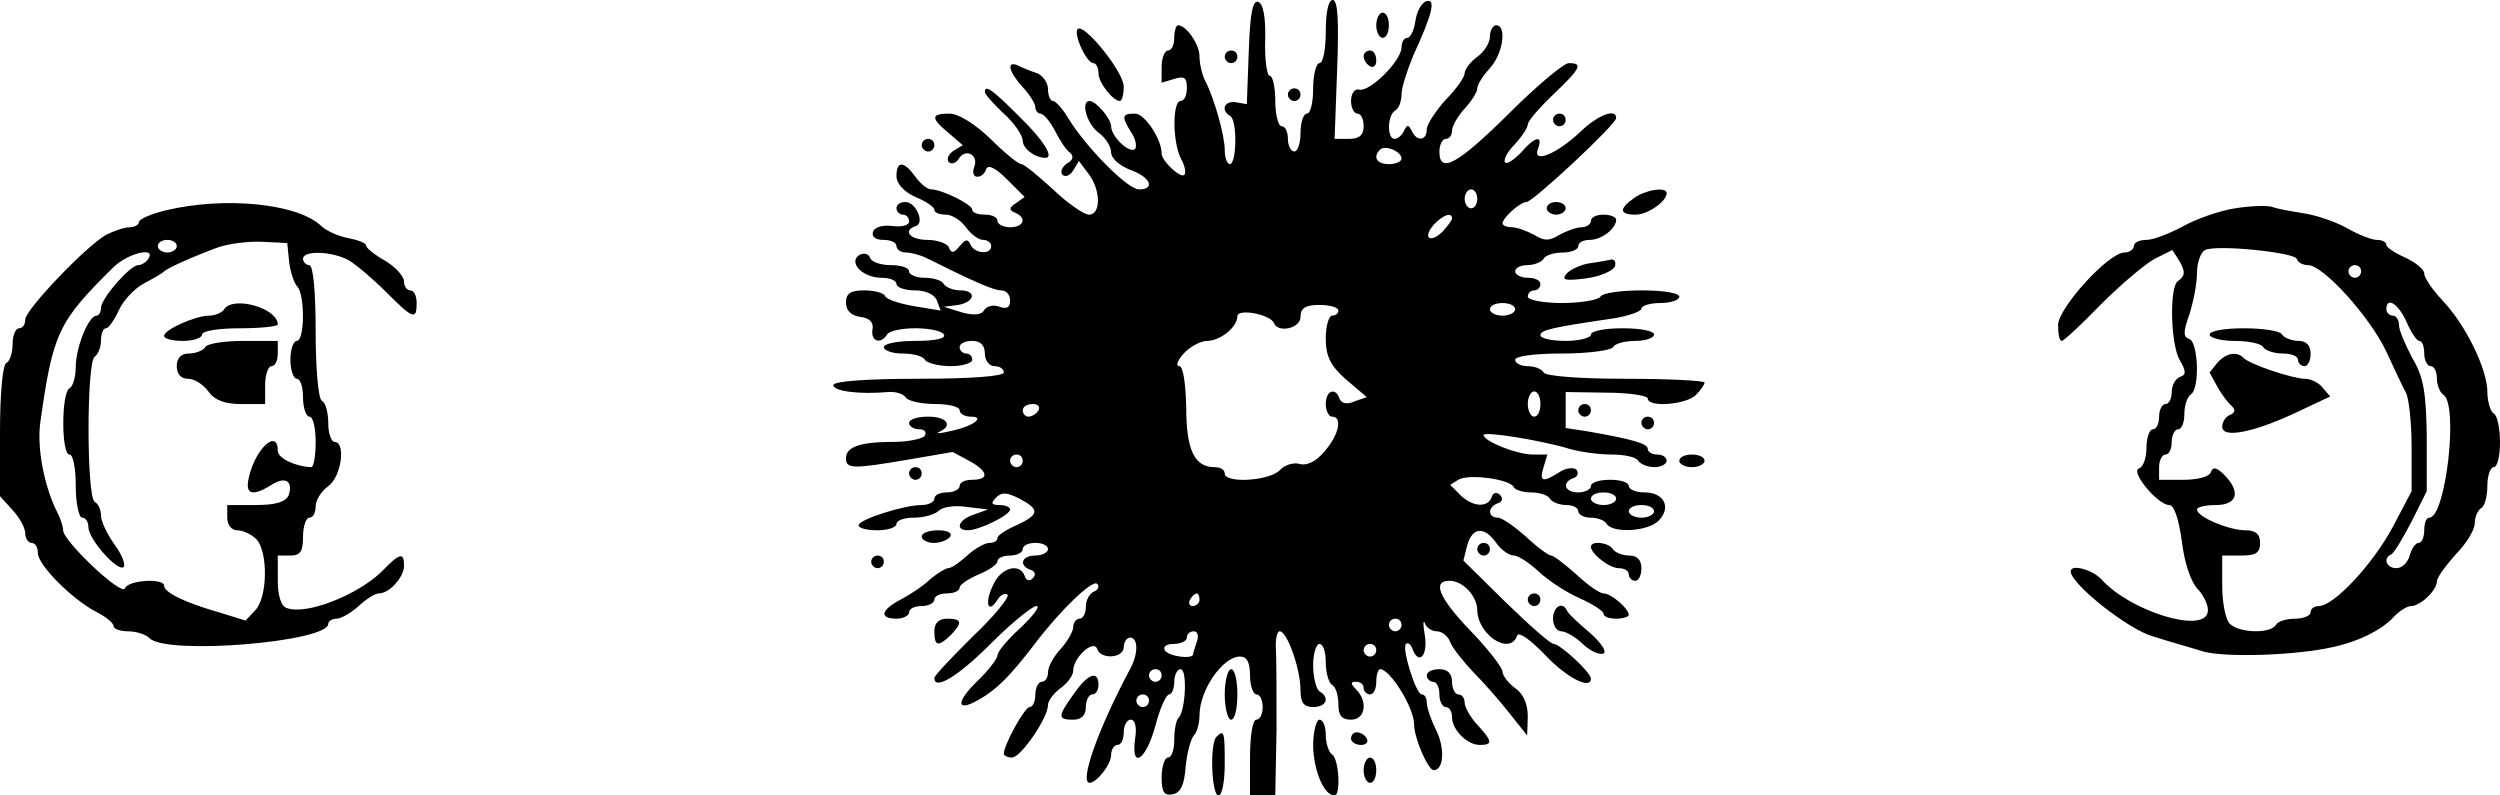 <?xml version="1.0" standalone="no"?>
<!DOCTYPE svg PUBLIC "-//W3C//DTD SVG 20010904//EN"
 "http://www.w3.org/TR/2001/REC-SVG-20010904/DTD/svg10.dtd">
<svg version="1.0" xmlns="http://www.w3.org/2000/svg"
 width="396pt" height="126pt" viewBox="0 0 396 126"
 preserveAspectRatio="xMidYMid meet">
<g transform="translate(-2,128) rotate(-360.00) scale(0.1,-0.1)"
fill="#000000" stroke="none">
<path d="M1998 1198 l-3 -83 -17 3 c-19 3 -25 -13 -9 -22 11 -7 10 -76 -1 -76
-4 0 -8 10 -8 22 0 23 -16 81 -31 110 -5 10 -9 27 -9 39 0 19 -21 49 -34 49
-3 0 -6 -9 -6 -20 0 -11 -4 -20 -10 -20 -5 0 -10 -12 -10 -26 l0 -25 20 6 c16
5 20 2 20 -14 0 -12 -4 -21 -10 -21 -13 0 -13 -66 1 -92 6 -11 8 -22 5 -25 -6
-6 -36 22 -36 34 0 23 -27 63 -42 63 -21 0 -22 -4 -6 -30 7 -10 9 -22 6 -26
-9 -8 -38 20 -38 36 0 12 -24 40 -34 40 -15 0 -4 -37 14 -50 11 -8 20 -22 20
-31 0 -10 13 -21 30 -28 32 -11 41 -31 14 -31 -18 0 -85 68 -112 113 -9 15
-20 27 -24 27 -4 0 -8 8 -8 19 0 10 -8 21 -17 25 -10 3 -24 9 -30 12 -20 9
-15 -10 7 -34 11 -12 20 -26 20 -32 0 -5 4 -10 8 -10 5 0 15 -12 23 -27 8 -16
18 -31 24 -35 6 -5 5 -12 -5 -17 -8 -6 -11 -13 -7 -18 5 -4 12 -1 17 7 l9 15
15 -20 c20 -26 20 -65 1 -65 -8 0 -34 18 -57 40 -24 22 -46 40 -50 40 -5 0
-27 18 -49 40 -25 24 -51 40 -65 40 -30 0 -30 -7 -1 -31 l22 -19 -15 -9 c-8
-6 -11 -13 -7 -18 5 -4 12 -1 16 6 11 17 32 5 24 -14 -3 -8 -1 -15 5 -15 6 0
12 5 14 12 3 8 15 2 33 -16 l28 -28 -14 -10 c-11 -7 -11 -11 -1 -15 19 -8 14
-23 -8 -23 -11 0 -20 5 -20 10 0 6 -9 10 -20 10 -11 0 -20 3 -20 8 0 8 -48 32
-65 32 -6 0 -17 9 -25 20 -18 25 -30 26 -30 1 0 -12 12 -25 30 -33 17 -7 30
-16 30 -20 0 -5 8 -8 18 -8 10 0 24 -9 32 -20 8 -11 20 -20 27 -20 7 0 13 -4
13 -10 0 -14 -27 -12 -33 3 -4 9 -8 8 -17 -3 -9 -11 -13 -12 -17 -2 -2 6 -18
12 -34 12 -28 0 -40 15 -18 22 14 5 0 38 -17 38 -8 0 -14 -4 -14 -10 0 -5 5
-10 10 -10 6 0 10 -5 10 -11 0 -6 -12 -9 -27 -7 -15 2 -28 -2 -30 -9 -3 -8 4
-13 16 -13 12 0 21 -4 21 -10 0 -5 7 -10 15 -10 8 0 23 -4 33 -9 74 -37 106
-51 118 -51 8 0 14 -7 14 -16 0 -11 -5 -14 -17 -10 -9 4 -20 1 -24 -5 -4 -8
-16 -9 -35 -4 l-29 9 23 3 c27 5 29 23 3 23 -11 0 -23 5 -26 10 -3 6 -17 10
-31 10 -13 0 -24 5 -24 10 0 6 -13 10 -29 10 -16 0 -31 5 -33 12 -2 6 -10 8
-17 4 -18 -12 6 -36 35 -36 13 0 24 -4 24 -10 0 -5 13 -10 29 -10 17 0 31 -6
35 -16 l6 -16 -42 7 c-24 4 -44 11 -46 16 -2 5 -17 9 -33 9 -22 0 -29 -5 -29
-19 0 -13 8 -21 23 -23 15 -2 21 -9 19 -20 -3 -19 13 -24 23 -8 3 6 24 10 45
10 21 0 42 -4 45 -10 4 -6 -13 -10 -44 -10 -28 0 -51 -4 -51 -10 0 -5 13 -10
29 -10 17 0 33 -4 36 -10 3 -5 22 -10 41 -10 19 0 34 5 34 10 0 6 -4 10 -10
10 -5 0 -10 5 -10 10 0 6 9 10 20 10 13 0 20 -7 20 -20 0 -11 7 -20 15 -20 8
0 15 -4 15 -10 0 -6 -52 -10 -135 -10 -83 0 -135 -4 -135 -10 0 -10 42 -15 87
-11 12 1 24 -3 28 -9 3 -5 24 -10 46 -10 21 0 39 -4 39 -10 0 -5 8 -10 17 -10
26 0 3 -16 -32 -23 -16 -4 -24 -4 -17 -1 22 10 12 24 -18 24 -16 0 -30 -4 -30
-10 0 -5 7 -10 16 -10 8 0 12 -4 9 -10 -3 -5 -26 -10 -50 -10 -53 0 -75 -8
-75 -26 0 -17 11 -17 99 -2 l70 12 26 -14 c30 -16 33 -30 5 -30 -11 0 -20 -4
-20 -10 0 -5 -9 -10 -20 -10 -11 0 -20 -4 -20 -10 0 -5 -9 -10 -20 -10 -28 0
-100 -23 -100 -32 0 -5 14 -8 30 -8 17 0 30 5 30 10 0 6 13 10 28 10 15 0 33
5 39 11 6 6 26 9 44 6 l34 -4 -22 -8 c-25 -8 -31 -25 -10 -25 18 0 67 24 67
33 0 4 -8 7 -17 7 -13 0 -14 3 -5 12 9 9 17 8 37 -2 32 -17 32 -25 -5 -42 -16
-7 -30 -16 -30 -20 0 -5 -6 -8 -13 -8 -7 0 -23 -9 -35 -20 -12 -11 -25 -20
-30 -20 -4 0 -17 -8 -28 -17 -10 -10 -31 -24 -46 -32 -33 -17 -36 -31 -8 -31
11 0 20 5 20 10 0 6 9 10 20 10 11 0 20 5 20 10 0 6 9 10 20 10 11 0 20 4 20
9 0 5 14 14 30 21 17 7 30 16 30 21 0 5 9 9 20 9 11 0 20 5 20 10 0 6 9 10 20
10 11 0 20 -4 20 -10 0 -5 -9 -10 -20 -10 -22 0 -27 -16 -7 -23 7 -2 8 -8 3
-13 -5 -5 -11 -4 -13 4 -8 21 -38 13 -50 -15 -14 -28 -8 -47 7 -23 5 8 12 11
16 8 3 -4 -21 -34 -55 -66 -33 -33 -61 -62 -61 -66 0 -20 37 2 89 54 33 33 66
60 73 60 6 0 -5 -15 -25 -34 -20 -18 -37 -38 -37 -44 0 -5 -14 -24 -32 -41
-35 -34 -33 -50 3 -29 27 15 50 38 88 88 41 54 92 103 99 95 4 -4 1 -10 -5
-12 -7 -3 -13 -13 -13 -24 0 -10 -4 -19 -10 -19 -5 0 -10 -6 -10 -13 0 -7 -9
-23 -20 -35 -11 -12 -20 -28 -20 -37 0 -8 -4 -15 -10 -15 -5 0 -10 -9 -10 -20
0 -11 -4 -20 -9 -20 -8 0 -41 -60 -41 -74 0 -3 6 -6 13 -6 14 0 57 63 57 83 0
7 9 19 20 27 11 8 20 20 20 28 0 20 32 50 38 34 5 -17 42 -15 42 3 0 8 5 15
10 15 13 0 13 -25 1 -48 -51 -95 -82 -182 -65 -182 11 0 34 29 34 44 0 9 5 16
10 16 6 0 10 9 10 20 0 11 5 20 11 20 7 0 10 -12 7 -30 -7 -50 17 -35 32 20 7
27 17 50 22 50 4 0 8 9 8 20 0 11 5 20 10 20 11 0 8 -65 -3 -77 -4 -3 -7 -19
-7 -35 0 -15 -4 -28 -10 -28 -5 0 -10 -14 -10 -31 0 -24 4 -30 18 -27 12 2 18
15 20 43 2 22 8 44 13 50 5 5 9 19 9 32 0 40 37 93 64 93 11 0 16 -9 16 -30 0
-16 5 -30 10 -30 6 0 10 -9 10 -20 0 -11 -4 -20 -10 -20 -6 0 -10 -27 -10 -60
l0 -60 20 0 20 0 2 103 c0 56 0 114 -1 129 -1 16 2 28 6 28 12 0 33 -60 33
-93 0 -20 5 -27 20 -27 21 0 27 15 10 25 -5 3 -10 22 -10 41 0 19 5 34 10 34
6 0 10 -13 10 -29 0 -17 5 -33 10 -36 6 -3 10 -17 10 -31 0 -17 5 -24 20 -24
23 0 27 29 8 48 -9 9 -9 12 0 12 7 0 12 -4 12 -10 0 -5 5 -10 10 -10 6 0 10 9
10 20 0 11 3 20 6 20 16 0 54 -61 54 -88 0 -21 22 -72 31 -72 16 0 18 35 4 63
-8 16 -15 36 -15 44 0 7 -3 13 -8 13 -9 0 -32 73 -25 80 3 3 8 -1 10 -7 10
-28 25 -12 20 20 -3 17 -3 26 0 20 2 -7 11 -13 19 -13 8 0 18 -8 21 -17 4 -10
21 -31 37 -48 17 -17 43 -47 58 -66 l27 -34 1 30 c0 20 -7 36 -20 45 -11 8
-20 20 -20 26 0 6 -22 35 -50 64 -51 53 -62 80 -34 80 21 0 44 -24 44 -47 1
-39 52 -72 63 -40 2 7 20 -5 45 -31 34 -36 72 -55 72 -37 0 10 -49 55 -59 55
-5 0 -39 30 -76 66 l-67 66 6 24 c8 29 27 31 46 4 8 -11 20 -20 28 -20 7 0 25
-12 40 -26 15 -14 44 -33 65 -42 20 -9 37 -20 37 -24 0 -5 9 -8 20 -8 11 0 20
3 20 6 0 10 -28 34 -40 34 -6 0 -25 13 -43 30 -18 16 -36 30 -40 30 -4 0 -22
13 -40 30 -18 16 -38 30 -44 30 -17 0 -17 17 0 23 7 2 8 8 3 13 -5 5 -11 4
-13 -3 -6 -18 -31 -16 -50 3 l-16 16 13 8 c16 10 83 1 88 -12 2 -4 14 -8 27
-8 13 0 27 -4 30 -10 3 -5 15 -10 26 -10 10 0 19 -4 19 -10 0 -5 9 -10 19 -10
11 0 23 -4 26 -10 10 -15 65 -12 82 5 21 21 9 45 -22 45 -14 0 -25 5 -25 10 0
6 -13 10 -30 10 -16 0 -30 -4 -30 -10 0 -5 -9 -10 -20 -10 -22 0 -27 16 -7 23
6 2 8 8 4 13 -4 4 -17 3 -27 -4 -27 -17 -32 -15 -25 8 l6 20 -23 0 c-25 0 -78
21 -78 31 0 6 90 -8 136 -22 17 -5 47 -9 67 -9 20 0 39 -4 42 -10 3 -5 15 -10
26 -10 10 0 19 5 19 10 0 6 -7 10 -15 10 -8 0 -15 4 -15 9 0 8 -22 15 -97 28
l-33 5 0 29 0 28 65 -1 c36 0 65 -5 65 -9 0 -15 60 -10 76 5 8 8 14 17 14 20
0 3 -56 6 -124 6 -73 0 -127 4 -131 10 -3 6 -15 10 -26 10 -10 0 -19 5 -19 10
0 6 31 10 74 10 41 0 78 5 81 10 3 6 19 10 36 10 16 0 29 5 29 10 0 6 -22 10
-50 10 -27 0 -50 -4 -50 -10 0 -5 -18 -10 -40 -10 -22 0 -40 4 -40 9 0 8 15
12 118 27 23 4 42 11 42 15 0 5 14 9 30 9 17 0 30 5 30 10 0 6 -26 10 -59 10
-33 0 -63 -4 -66 -10 -3 -5 -31 -10 -61 -10 -30 0 -54 5 -54 10 0 6 5 10 10
10 6 0 10 5 10 10 0 6 -9 10 -20 10 -11 0 -20 5 -20 10 0 6 9 10 19 10 11 0
23 5 26 10 3 6 17 10 31 10 13 0 24 5 24 10 0 6 8 10 18 10 19 0 42 18 42 32
0 4 -9 8 -20 8 -11 0 -20 -4 -20 -10 0 -5 -7 -10 -15 -10 -8 0 -24 -6 -35 -12
-16 -10 -24 -10 -40 0 -11 6 -27 12 -35 12 -8 0 -15 3 -15 6 0 9 28 34 38 34
10 0 142 123 142 133 0 16 -29 5 -57 -22 -37 -35 -76 -51 -67 -27 9 23 -5 20
-27 -6 -11 -11 -22 -19 -25 -15 -3 3 3 16 15 28 12 13 21 27 21 32 0 5 18 26
40 47 44 42 48 50 25 50 -8 0 -51 -36 -95 -80 -82 -81 -110 -96 -110 -60 0 11
5 20 10 20 6 0 10 6 10 13 0 7 9 23 20 35 11 12 20 26 20 32 0 6 9 20 20 32
21 23 27 68 10 68 -5 0 -10 -8 -10 -18 0 -10 -9 -24 -20 -32 -11 -8 -20 -20
-20 -26 0 -6 -13 -25 -30 -42 -16 -18 -30 -39 -30 -47 0 -18 -16 -20 -24 -2
-5 10 -7 10 -12 0 -3 -7 -10 -13 -15 -13 -12 0 -12 37 1 45 6 3 10 15 10 26 0
10 9 38 19 62 30 65 36 90 20 85 -8 -3 -15 -17 -17 -31 -2 -15 -8 -27 -13 -27
-5 0 -9 -7 -9 -15 0 -21 -50 -71 -67 -67 -7 2 -13 -6 -13 -18 0 -11 5 -20 10
-20 6 0 10 -9 10 -20 0 -14 -7 -20 -23 -20 l-23 0 4 110 c3 78 1 110 -7 110
-7 0 -11 -20 -11 -50 0 -27 -4 -50 -10 -50 -5 0 -10 -18 -10 -40 0 -22 -4 -40
-10 -40 -5 0 -10 -13 -10 -30 0 -16 -4 -30 -10 -30 -5 0 -10 9 -10 20 0 11 -4
20 -10 20 -5 0 -10 18 -10 40 0 22 -4 40 -9 40 -4 0 -8 25 -7 56 1 37 -3 58
-11 61 -9 3 -13 -19 -15 -79z m242 -169 c0 -5 -9 -9 -20 -9 -19 0 -26 11 -14
23 8 8 34 -3 34 -14z m120 -64 c0 -8 -4 -15 -10 -15 -5 0 -10 7 -10 15 0 8 5
15 10 15 6 0 10 -7 10 -15z m-40 -31 c0 -3 -7 -12 -15 -21 -20 -19 -32 -10
-14 11 14 15 29 21 29 10z m-180 -146 c0 -4 -4 -8 -10 -8 -5 0 -10 -16 -10
-36 0 -28 7 -43 32 -65 l33 -28 -20 -7 c-11 -5 -20 -3 -23 4 -6 19 -22 14 -22
-8 0 -11 5 -20 10 -20 17 0 11 -29 -12 -55 -13 -16 -28 -23 -39 -20 -9 3 -24
-1 -32 -10 -17 -17 -87 -21 -87 -5 0 6 -7 10 -16 10 -32 0 -45 27 -45 95 -1
39 -5 65 -11 65 -6 0 -3 9 7 20 10 11 27 20 37 20 21 0 48 22 48 39 0 13 53 3
58 -11 7 -16 42 -8 42 10 0 14 8 19 30 19 17 0 30 -4 30 -9z m280 2 c0 -5 -9
-10 -20 -10 -11 0 -20 5 -20 10 0 6 9 10 20 10 11 0 20 -4 20 -10z m40 -150
c0 -11 -4 -20 -10 -20 -5 0 -10 9 -10 20 0 11 5 20 10 20 6 0 10 -9 10 -20z
m-795 -10 c-3 -5 -10 -10 -16 -10 -5 0 -9 5 -9 10 0 6 7 10 16 10 8 0 12 -4 9
-10z m-25 -80 c0 -5 -4 -10 -10 -10 -5 0 -10 5 -10 10 0 6 5 10 10 10 6 0 10
-4 10 -10z m940 -60 c0 -5 -9 -10 -20 -10 -11 0 -20 5 -20 10 0 6 9 10 20 10
11 0 20 -4 20 -10z m60 -20 c0 -5 -9 -10 -20 -10 -11 0 -20 5 -20 10 0 6 9 10
20 10 11 0 20 -4 20 -10z m-720 -140 c0 -5 -5 -10 -11 -10 -5 0 -7 5 -4 10 3
6 8 10 11 10 2 0 4 -4 4 -10z m320 -40 c0 -5 -4 -10 -10 -10 -5 0 -10 5 -10
10 0 6 5 10 10 10 6 0 10 -4 10 -10z m-324 -26 c-3 -9 -6 -18 -6 -20 0 -9 -39
-4 -45 6 -3 6 3 10 14 10 12 0 21 5 21 10 0 6 5 10 11 10 6 0 8 -7 5 -16z
m284 -14 c0 -5 -4 -10 -10 -10 -5 0 -10 5 -10 10 0 6 5 10 10 10 6 0 10 -4 10
-10z m-340 -40 c0 -5 -4 -10 -10 -10 -5 0 -10 5 -10 10 0 6 5 10 10 10 6 0 10
-4 10 -10z m-20 -40 c0 -5 -4 -10 -10 -10 -5 0 -10 5 -10 10 0 6 5 10 10 10 6
0 10 -4 10 -10z"/>
<path d="M2200 1240 c0 -11 5 -20 10 -20 6 0 10 9 10 20 0 11 -4 20 -10 20 -5
0 -10 -9 -10 -20z"/>
<path d="M1727 1234 c-7 -8 14 -54 25 -54 4 0 8 -7 8 -16 0 -15 23 -44 34 -44
3 0 6 10 6 23 0 23 -63 101 -73 91z"/>
<path d="M1960 1190 c0 -5 5 -10 10 -10 6 0 10 5 10 10 0 6 -4 10 -10 10 -5 0
-10 -4 -10 -10z"/>
<path d="M2180 1191 c0 -6 5 -13 10 -16 6 -3 10 1 10 9 0 9 -4 16 -10 16 -5 0
-10 -4 -10 -9z"/>
<path d="M1580 1134 c0 -3 14 -19 30 -34 17 -15 30 -35 30 -43 0 -12 19 -27
36 -27 14 0 -2 27 -41 65 -43 43 -55 52 -55 39z"/>
<path d="M2060 1130 c0 -5 5 -10 10 -10 6 0 10 5 10 10 0 6 -4 10 -10 10 -5 0
-10 -4 -10 -10z"/>
<path d="M2480 1090 c0 -5 5 -10 10 -10 6 0 10 5 10 10 0 6 -4 10 -10 10 -5 0
-10 -4 -10 -10z"/>
<path d="M1480 1050 c0 -5 5 -10 10 -10 6 0 10 5 10 10 0 6 -4 10 -10 10 -5 0
-10 -4 -10 -10z"/>
<path d="M2608 966 c-24 -17 -23 -26 3 -26 19 0 49 21 49 34 0 11 -35 5 -52
-8z"/>
<path d="M283 947 c-24 -6 -43 -14 -43 -19 0 -4 -7 -8 -15 -8 -8 0 -25 -6 -37
-12 -33 -19 -128 -119 -128 -134 0 -8 -4 -14 -10 -14 -5 0 -10 -11 -10 -24 0
-14 -4 -28 -10 -31 -6 -3 -10 -51 -10 -109 l0 -102 20 -22 c11 -12 20 -28 20
-37 0 -8 5 -15 10 -15 6 0 10 -7 10 -16 0 -19 54 -73 92 -93 16 -8 28 -18 28
-23 0 -4 10 -8 23 -8 13 0 28 -5 34 -11 27 -27 283 -6 283 23 0 4 6 8 13 8 7
0 23 9 35 20 12 11 26 20 32 20 17 0 40 26 40 44 0 22 -7 20 -35 -9 -39 -38
-121 -70 -151 -58 -9 3 -14 20 -14 44 l0 39 20 0 c16 0 20 7 20 30 0 17 5 30
10 30 6 0 10 8 10 18 0 10 9 24 20 32 21 15 28 70 10 70 -5 0 -10 13 -10 29 0
17 -4 33 -10 36 -6 3 -10 52 -10 111 0 63 -4 104 -10 104 -5 0 -10 5 -10 10 0
14 46 12 72 -2 12 -7 39 -30 59 -50 43 -43 49 -46 49 -18 0 11 -4 20 -10 20
-5 0 -10 6 -10 14 0 8 -13 23 -30 33 -16 9 -30 20 -30 24 0 4 -13 9 -29 12
-16 3 -35 12 -42 19 -38 36 -153 47 -246 25z m17 -57 c0 -5 -7 -10 -15 -10 -8
0 -15 5 -15 10 0 6 7 10 15 10 8 0 15 -4 15 -10z m178 -25 c2 -16 8 -34 13
-39 12 -13 12 -86 -1 -86 -5 0 -10 -13 -10 -30 0 -16 5 -30 10 -30 6 0 10 -13
10 -30 0 -16 5 -30 10 -30 6 0 10 -18 10 -40 0 -22 -3 -40 -7 -40 -25 1 -53
14 -53 26 0 35 -34 5 -45 -39 -8 -30 3 -35 35 -15 22 14 35 6 27 -17 -5 -10
-20 -15 -52 -15 l-45 0 0 -20 c0 -12 7 -20 16 -20 8 0 22 -6 30 -14 19 -20 18
-93 -2 -113 l-15 -16 -42 13 c-56 16 -87 32 -87 42 0 13 -58 9 -62 -4 -5 -13
-98 75 -98 92 0 6 -4 18 -9 28 -21 41 -33 103 -27 144 20 141 28 158 115 244
23 23 69 34 56 14 -3 -5 -11 -10 -16 -10 -13 0 -58 -52 -59 -67 0 -7 -3 -13
-7 -13 -13 0 -33 -51 -33 -81 0 -15 -4 -31 -10 -34 -13 -8 -13 -105 0 -105 6
0 10 -22 10 -50 0 -27 5 -50 10 -50 6 0 10 -7 10 -15 0 -19 47 -72 56 -63 3 4
-3 20 -15 36 -12 17 -21 37 -21 45 0 9 -4 19 -10 22 -13 8 -13 222 0 230 5 3
10 15 10 26 0 10 3 19 8 19 4 0 13 13 20 28 7 16 25 35 40 43 15 8 29 16 32
19 6 6 47 24 85 38 17 6 48 10 70 9 l40 -2 3 -30z"/>
<path d="M375 790 c-3 -5 -14 -10 -24 -10 -21 0 -71 -22 -71 -32 0 -5 14 -8
30 -8 17 0 30 5 30 10 0 6 27 10 60 10 33 0 60 3 60 6 0 26 -71 46 -85 24z"/>
<path d="M345 730 c-3 -5 -15 -10 -26 -10 -12 0 -19 -7 -19 -20 0 -13 7 -20
18 -20 10 0 24 -9 32 -20 10 -14 26 -20 52 -20 l38 0 0 30 c0 17 5 30 10 30 6
0 10 9 10 20 l0 20 -54 0 c-30 0 -58 -4 -61 -10z"/>
<path d="M2470 950 c0 -5 7 -10 15 -10 8 0 15 5 15 10 0 6 -7 10 -15 10 -8 0
-15 -4 -15 -10z"/>
<path d="M3560 950 c-25 -4 -62 -17 -83 -29 -21 -11 -46 -21 -57 -21 -11 0
-20 -4 -20 -10 0 -5 -7 -10 -15 -10 -25 0 -105 -88 -105 -115 0 -14 2 -25 6
-25 3 0 31 26 62 58 31 31 70 64 85 72 l28 14 9 -14 c12 -19 12 -27 0 -35 -14
-9 -12 -101 3 -126 10 -17 10 -23 0 -26 -7 -3 -13 -13 -13 -24 0 -10 -4 -19
-10 -19 -5 0 -10 -9 -10 -20 0 -11 -4 -20 -10 -20 -5 0 -10 -13 -10 -29 0 -16
-5 -31 -12 -33 -14 -5 30 -58 48 -58 8 0 15 -22 20 -57 4 -34 14 -65 26 -77
10 -11 17 -27 15 -36 -7 -34 -123 2 -168 52 -15 16 -49 25 -49 13 0 -20 91
-92 130 -103 25 -8 61 -18 80 -24 36 -10 149 -6 205 7 42 9 77 27 96 47 9 10
22 18 28 18 15 0 41 25 41 39 0 6 14 25 30 43 17 17 30 39 30 49 0 10 5 21 10
24 6 3 10 19 10 36 0 16 5 29 10 29 6 0 10 18 10 39 0 22 -4 43 -10 46 -5 3
-10 19 -10 34 0 36 -34 106 -71 145 -16 17 -29 36 -29 43 0 6 -13 17 -30 25
-16 7 -30 16 -30 20 0 5 -7 8 -15 8 -8 0 -29 8 -48 19 -18 10 -48 20 -67 23
-19 3 -42 7 -50 10 -8 3 -35 2 -60 -2z m98 -80 c2 -6 10 -10 18 -10 24 0 97
-81 123 -135 13 -28 27 -58 32 -67 5 -10 9 -49 9 -87 l0 -69 -30 -57 c-31 -58
-93 -125 -117 -125 -7 0 -13 -4 -13 -10 0 -5 -11 -10 -24 -10 -14 0 -28 -4
-31 -10 -9 -14 -58 -13 -73 2 -7 7 -12 34 -12 60 l0 48 30 0 c23 0 30 4 30 20
0 14 -7 20 -23 20 -26 0 -77 21 -77 33 0 4 14 7 30 7 34 0 40 21 13 48 -12 12
-18 13 -21 4 -2 -7 -21 -12 -43 -12 l-39 0 0 20 c0 11 5 20 10 20 6 0 10 9 10
20 0 11 5 20 10 20 6 0 10 11 10 24 0 14 5 28 10 31 15 9 12 83 -2 88 -10 3
-10 11 0 39 6 19 12 48 12 65 0 17 6 34 13 37 19 9 142 -4 145 -14z m102 -20
c0 -5 -4 -10 -10 -10 -5 0 -10 5 -10 10 0 6 5 10 10 10 6 0 10 -4 10 -10z m72
-80 c7 -16 16 -30 20 -30 5 0 8 -9 8 -20 0 -11 5 -20 10 -20 6 0 10 -9 10 -19
0 -11 5 -23 10 -26 25 -15 4 -195 -22 -195 -5 0 -8 -9 -8 -20 0 -11 -4 -20 -9
-20 -5 0 -11 -9 -14 -20 -3 -11 -12 -20 -21 -20 -16 0 -22 16 -8 22 4 2 18 25
32 52 l24 48 0 87 c-1 69 -5 94 -23 124 -11 21 -21 44 -21 52 0 8 -4 15 -10
15 -5 0 -10 5 -10 10 0 21 19 9 32 -20z"/>
<path d="M3520 750 c0 -5 18 -10 39 -10 22 0 43 -4 46 -10 3 -5 17 -10 31 -10
13 0 24 -4 24 -10 0 -5 5 -10 10 -10 6 0 10 9 10 20 0 13 -7 20 -19 20 -11 0
-23 5 -26 10 -3 6 -31 10 -61 10 -30 0 -54 -4 -54 -10z"/>
<path d="M3532 705 l-12 -15 12 -22 c7 -13 18 -27 23 -31 6 -6 6 -10 -2 -14
-7 -2 -13 -11 -13 -19 0 -19 50 -9 118 23 l53 25 -12 14 c-6 8 -19 14 -28 14
-19 0 -88 23 -97 33 -11 11 -28 8 -42 -8z"/>
<path d="M2538 863 c-14 -2 -31 -10 -37 -17 -8 -10 -1 -11 31 -7 23 3 43 12
46 19 2 6 0 11 -5 11 -4 -1 -20 -4 -35 -6z"/>
<path d="M2520 630 c0 -5 5 -10 10 -10 6 0 10 5 10 10 0 6 -4 10 -10 10 -5 0
-10 -4 -10 -10z"/>
<path d="M2620 610 c0 -5 5 -10 10 -10 6 0 10 5 10 10 0 6 -4 10 -10 10 -5 0
-10 -4 -10 -10z"/>
<path d="M2680 550 c0 -5 9 -10 20 -10 11 0 20 5 20 10 0 6 -9 10 -20 10 -11
0 -20 -4 -20 -10z"/>
<path d="M1460 530 c0 -5 5 -10 10 -10 6 0 10 5 10 10 0 6 -4 10 -10 10 -5 0
-10 -4 -10 -10z"/>
<path d="M1480 430 c0 -5 9 -10 19 -10 11 0 23 5 26 10 4 6 -5 10 -19 10 -14
0 -26 -4 -26 -10z"/>
<path d="M2360 410 c0 -5 5 -10 10 -10 6 0 10 5 10 10 0 6 -4 10 -10 10 -5 0
-10 -4 -10 -10z"/>
<path d="M2540 414 c0 -11 29 -34 44 -34 9 0 16 -4 16 -10 0 -5 5 -10 10 -10
6 0 10 9 10 20 0 13 -7 20 -19 20 -11 0 -23 5 -26 10 -7 11 -35 14 -35 4z"/>
<path d="M1400 390 c0 -5 5 -10 10 -10 6 0 10 5 10 10 0 6 -4 10 -10 10 -5 0
-10 -4 -10 -10z"/>
<path d="M2440 330 c0 -5 5 -10 10 -10 6 0 10 5 10 10 0 6 -4 10 -10 10 -5 0
-10 -4 -10 -10z"/>
<path d="M2480 300 c0 -11 6 -20 13 -20 7 0 23 -9 35 -21 12 -11 27 -17 32
-14 6 3 -5 18 -22 33 -18 15 -34 30 -36 35 -7 15 -22 6 -22 -13z"/>
<path d="M1500 280 c0 -24 6 -25 26 -6 19 20 18 26 -6 26 -13 0 -20 -7 -20
-20z"/>
<path d="M1960 180 c0 -22 5 -40 10 -40 6 0 10 18 10 40 0 22 -4 40 -10 40 -5
0 -10 -18 -10 -40z"/>
<path d="M2280 210 c0 -5 5 -10 10 -10 6 0 10 -9 10 -20 0 -11 5 -20 10 -20 6
0 10 -7 10 -16 0 -20 24 -44 44 -44 21 0 20 6 -4 32 -11 12 -20 28 -20 35 0 7
-4 13 -10 13 -5 0 -10 9 -10 20 0 13 -7 20 -20 20 -11 0 -20 -4 -20 -10z"/>
<path d="M1721 181 c-26 -36 -26 -41 -1 -41 13 0 20 7 20 20 0 11 5 20 10 20
6 0 10 7 10 15 0 24 -17 18 -39 -14z"/>
<path d="M2100 98 c1 -39 17 -78 34 -78 10 0 7 58 -4 65 -5 3 -10 17 -10 31 0
13 -4 24 -10 24 -5 0 -10 -19 -10 -42z"/>
<path d="M1947 113 c-11 -10 -8 -93 3 -93 6 0 10 23 10 50 0 51 -1 55 -13 43z"/>
<path d="M2160 110 c0 -5 7 -10 16 -10 8 0 12 5 9 10 -3 6 -10 10 -16 10 -5 0
-9 -4 -9 -10z"/>
<path d="M2180 60 c0 -11 5 -20 10 -20 6 0 10 9 10 20 0 11 -4 20 -10 20 -5 0
-10 -9 -10 -20z"/>
</g>
</svg>
